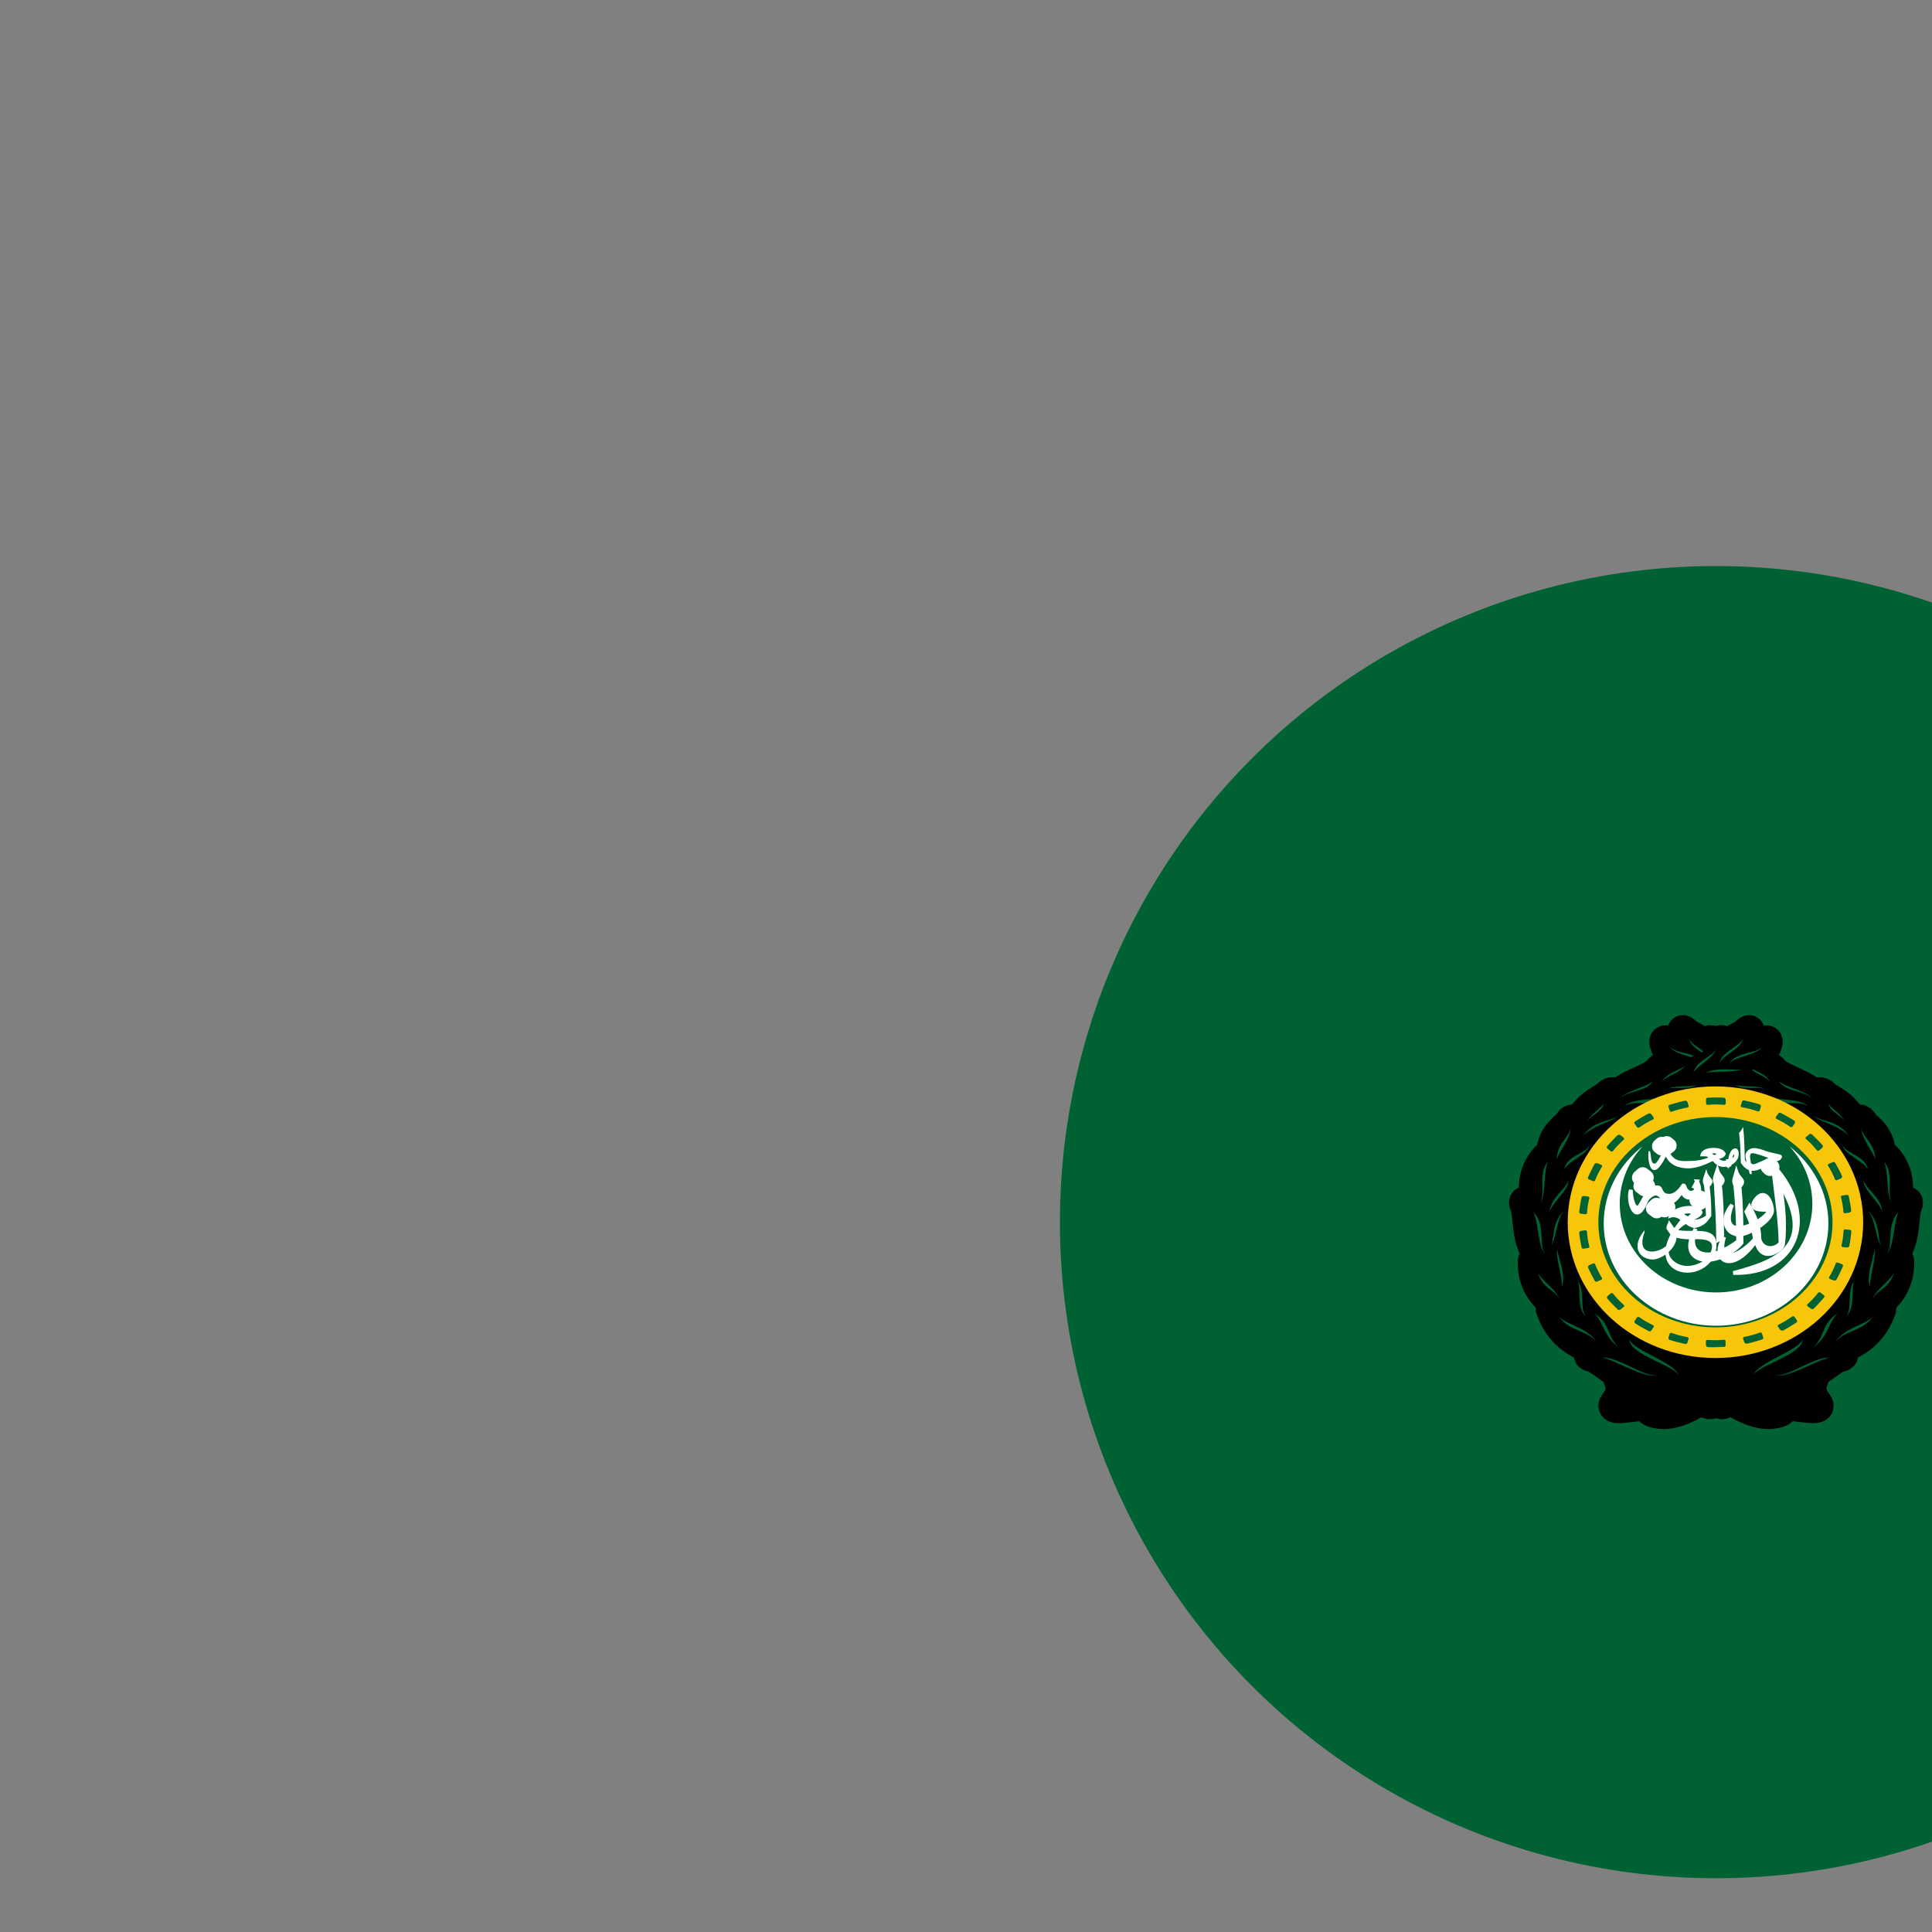 <?xml version="1.0" encoding="UTF-8"?>
<svg id="svg1707" xmlns="http://www.w3.org/2000/svg" viewBox="0 0 512 512">
    <rect x="0" y="0" width="512" height="512" fill="#808080" stroke="none"/>
    <defs>
        <style>.cls-1,.cls-2,.cls-3,.cls-4,.cls-5{fill:#fff;}.cls-2,.cls-4,.cls-5{fill-rule:evenodd;stroke:#fff;}.cls-3{stroke:#000;stroke-width:8.01px;}.cls-4{stroke-width:.4px;}.cls-6{fill:#f7c608;}.cls-5{stroke-width:4.01px;}.cls-5,.cls-7{stroke-linecap:round;stroke-linejoin:round;}.cls-7{fill:none;stroke:#f7c608;stroke-width:8.12px;}.cls-8{fill:#006233;}

        </style>
    </defs>
    <circle class="cls-8" cx="454.76" cy="323.88" r="173.87" /> 
    <g id="g13237">
        <g id="g13004">
            <g id="g9244">
                <path id="path3159" class="cls-4" d="M435.59,326.63c-3,4.09-.83,6.76,2.26,6.95,2.04,.14,6.27-2.62,6.26-5.86l-1.16-.59c.65,1.66-.02,2.19-1.4,3.33-2.72,2.24-8.27,2.4-5.96-3.82Z" />
                <path id="path3115" class="cls-2" d="M459.34,337.36c16.86,.43,22.23-14.42,11.82-27.13l-1.03,1.4c.67,5.92,1.64,11.77,1.73,17.84-2.04,2.18-5,1.37-5.59-1.05,.03-3.28-1.15-6.06-2.64-8.71l-.83,1.4c.97,2.18,2.02,4.63,2.24,7.31-4.81,5.25-10.13,6.31-8.15-.59-3.81,6.05,1.95,10.31,8.48,1,1.4,6.36,6.81,2.41,7.14,1.04,.59-4.17,.29-10.88-.9-16.19,4.7,7.4,4.86,12.73,2.36,16.3-2.78,3.97-8.81,5.82-14.63,7.38h0Z" />
                <path id="path3117" class="cls-2" d="M468.9,320.58c-3.61,.24-5.46-.43-3.5-2.86,1.93-2.38,3.74-.48,4.22,2.69,.45,2.98-6.34,6.78-8.69,6.78-3.55,0-5.19-4.16-1.92-7.89-4.21,10.9,9.09,4.58,9.89,1.28Zm-2.5-2.53c-.44-.02-.76,.68-.54,.82,.64,.4,1.64,.16,1.75-.04,.22-.44-.59-.76-1.2-.78h0Z" />
                <path id="path3140" class="cls-2" d="M449.31,325.72c-3.47,6.21-.01,8.78,4.44,8.06,2.59-.43,5.88-2.1,7.77-4.39,.03-5.03-.05-10.02-.53-14.89,1.73-1.88-.15-1.87-.81-3.89-.3,1.18-1.03,2.45-.32,3.37,.5,4.91,.77,9.89,.76,14.97-3.49,2.56-6.12,3.5-7.99,3.48-3.87-.03-4.71-3-3.32-6.7h0Z" />
                <path id="path3150" class="cls-2" d="M456.4,327.36c-.06-4.68-.14-10-.6-13.27,1.8-1.82-.09-1.86-.68-3.9-.35,1.16-1.11,2.42-.44,3.36,.3,5.01,.59,10.02,.65,15.03,.42-.24,.89-.34,1.08-1.21h0Z" />
                <path id="path3152" class="cls-4" d="M442.94,327.14c-.44-.51-.75-1.07-1.11-1.57-.06-.71,.46-1.36,.53-1.72,.59,.83,.94,1.46,1.41,1.87m.62,.33c.87,.32,1.93,.32,2.91,.34,3.79,.06,7.78-.51,7.36,4.17-.37,4.15-4.15,6.55-7.54,6.51-4.82-.04-8.94-4.88-1.5-13.8,.72-.11,1.65,.07,2.43,.14,1.33,.09,2.69-.02,4.26-1.16-.19-2.94-.19-5.71-.58-8.37-.67-.94,.09-2.19,.44-3.36,.59,2.04,2.48,2.08,.68,3.91,.43,2.95,.47,5.95,.47,7.74-.9,1.25-1.61,2.58-4.24,3.08-2.69-.36-3.91-3.79-6.72-2.65,.77-3.09,7.91-3.8,8.63-1.36-.47,2.55-7.14,1.53-8.91,9.76-.54,2.54,2.39,4.87,5.41,4.68,2.95-.18,6.1-2.04,6.41-5.18,.24-2.62-3.82-2.32-5.52-2.28-2.48,.05-4.04-.29-4.97-.79m2.53-5.67c.44-.38,1.98-.64,2.53-.03-.42,.25-.82,.53-1.16,.85-.58-.27-.96-.55-1.38-.82Z" />
                <path id="path3161" class="cls-2" d="M449.71,313.07c.42,.84,.59,1.4,.61,2.21-.25,1.09-1.28,2.12-2.35,2.15-.66,.02-1.4-.15-1.92-1.08-.06-.12-.34-.39-.6-.26-1.17,1.75-2.04,2.48-3.09,2.47-2.1-.03-1.48-1.74-3.42-2.26-.81-.02-2.14,.73-2.82,2.19-2.59,6.68-4.95-.02-3.94-3.14,.15,2.98,.94,4.75,1.75,4.69,.59-.05,1.11-1.29,1.86-2.6,.58-1,1.97-2.8,3.44-2.8,1.34,.03,.5,2.27,3.18,2.24,1.3-.02,2.49-.93,3.69-2.74,.27-.04,.34,.39,.39,.54,.19,.62,1.36,2.33,2.96,.77-.08-.34-.05-.89-.45-1.01l.72-1.37Z" />
                <path id="path3163" class="cls-4" d="M458.15,307.54c-1.42,.64-2.46,.05-3.05-.52,1.03-.19,1.83-.53,2.06-1.26-.46-.95-1.56-1.36-3.11-1.37-2.07,.05-3.13,.81-3.26,1.85,.96,.03,1.83-.21,2.2,.63-1.7,.76-3.7,1.03-5.88,1.02-3.56,.17-4.08-1.29-5.02-2.58-.07-.08-.38-.22-.54-.2-1.1,0-1.91,3.49-3.15,3.48-1.24-.15-.96-2.25-1.32-3.45-.3,1.88,.38,8.89,4.21,1.28,.12-.25,.28-.18,.38,.03,1.03,2.13,3.12,2.86,5.38,2.97,1.89,.09,4.29-.65,6.87-1.98,.68,.68,1.23,1.46,2.66,1.61,1.68,.07,3.47-1.03,3.87-2.4,.21-.71,.24-2.09-.58-2.12-1.15-.03-1.98,2.49-1.71,4.77,.02-.03,.15-.57,.15-.57m-5.07-3.03c.75-.32,1.48-.46,2.06,.23-.45,.15-.73,.24-.97,.42-.32-.23-.76-.35-1.09-.65Zm5.53,1.57c.19-.75,.29-1.35,.96-1.74,.14,.79,.16,1.23-.96,1.74Z" />
                <path id="path3169" class="cls-4" d="M463.28,308.44c-.22-.64-.44-1.2-.51-1.89-.16-1.41,1.17-2.21,2.37-2.09,1.24,.12,2.06,.54,3.24,.91,.93,.28,2.17,.51,3.37,.81,.67,.27,0,.99-.17,1.08-2.98,1.06-5.1,2.75-7,2.82-1.13,.05-2.14-.62-3.05-2-.06-2.67-.16-5.81-.45-7.78,.44-.4,.53-.69,.74-1.02,.23,2.6,.32,5.34,.38,8.09,.24,.47,.54,.87,1.09,1.07h0Zm1.91,.21c-1.6,.41-1.4-.82-1.55-1.58-.17-.88-.06-1.88,1.18-1.63,1.61,.39,3.08,.91,4.5,1.45l-4.13,1.76Z" />
                <path id="path3173" class="cls-4" d="M463.63,309.96l.22,.98h.17l-.07-.92" />
                <path id="path5196" class="cls-5" d="M438.17,320.19l.81-.76,.94,.73-.87,.71-.88-.67Z" />
                <path id="path6168" class="cls-5" d="M440.23,319.93l.82-.76,.94,.73-.87,.71-.89-.67Z" />
                <path id="path6170" class="cls-5" d="M434.5,312.08l.82-.76,.94,.73-.87,.71-.89-.67Z" />
                <path id="path6172" class="cls-5" d="M434.88,314.32l.82-.76,.93,.73-.87,.71-.88-.67Z" />
                <path id="path6174" class="cls-5" d="M449.74,318.05l.75-.56,.69,.68-.79,.51-.66-.63Z" />
                <path id="path6176" class="cls-5" d="M439.81,303.77l.53-.49,.61,.47-.57,.46-.58-.44Z" />
                <path id="path6178" class="cls-5" d="M441.17,303.61l.53-.51,.61,.48-.57,.45-.58-.43Z" />
                <path id="path6180" class="cls-5" d="M469.57,309.26l-.51,.39-.49-.45,.53-.36,.46,.42Z" />
                <path id="path9240" class="cls-4" d="M445.63,323.23l-.06,.83,1.46,.13,1.17-.8-2.57-.16h0Z" />
                <path id="path9242" class="cls-2" d="M457.95,307.7l.43-.08-.05,1.08-.27,.09-.12-1.09h0Z" />
            </g>
            <path id="path2722" class="cls-1" d="M454.76,351.33c16.42,0,29.78-12.16,29.78-27.09,0-8.22-4.03-15.55-10.37-20.51,3.81,4.07,6.12,9.44,6.12,15.28,0,12.97-11.42,23.5-25.52,23.5s-25.52-10.52-25.52-23.5c0-5.84,2.31-11.2,6.12-15.28-6.34,4.96-10.37,12.29-10.37,20.51,0,14.94,13.36,27.09,29.78,27.09h0Z" />
            <g id="g2908">
                <path id="path2910" class="cls-3" d="M450.73,366.4c-6.57,2.99-14.78,2.17-21.72-1.9-.3-.14-.45,.07-.15,.81,.75,1.97,1.34,3.53-.9,6.45-.97,1.29,.15,1.49,1.79,1.36,8.36-.75,16.57-2.44,20.52-3.87l.45-2.85Z" />
                <path id="path2912" class="cls-3" d="M450.58,369.94c-2.61,.95-7.09,2.11-12.09,2.92-2.01,.27-1.94,1.43,1.64,1.83,3.66,.34,8.36-2.04,11.19-4.14l-.75-.61Z" />
                <path id="path2914" class="cls-3" d="M454.76,363.42c.9,0,2.54-.34,4.18-.54,3.06-.48,.82,3.8-4.18,3.8v1.43c5.07,0,10.37-5.03,9.25-7.27-1.57-3.26-5.9-.48-9.25-.48s-7.69-2.78-9.25,.48c-1.12,2.24,4.18,7.27,9.25,7.27v-1.43c-5,0-7.24-4.28-4.18-3.8,1.64,.2,3.28,.54,4.18,.54Z" />
                <path id="path2916" class="cls-3" d="M458.79,366.4c6.57,2.99,14.78,2.17,21.72-1.9,.3-.14,.45,.07,.15,.81-.75,1.97-1.34,3.53,.9,6.45,.97,1.29-.15,1.49-1.79,1.36-8.36-.75-16.57-2.44-20.52-3.87l-.45-2.85Z" />
                <path id="path2918" class="cls-3" d="M458.94,369.94c2.61,.95,7.02,2.11,12.09,2.92,2.01,.27,1.94,1.43-1.64,1.83-3.66,.34-8.36-2.04-11.19-4.14l.75-.61Z" />
                <path id="path2920" class="cls-3" d="M454.98,369.26c.15,1.15,.37,3.67,2.09,2.58,2.31-1.43,2.84-2.51,2.84-4.55,0-1.29-1.72-3.19-5.15-3.19s-5.15,1.9-5.15,3.19c0,2.04,.52,3.12,2.84,4.55,1.72,1.09,1.87-1.43,2.09-2.58,.07-.41,.45-.27,.45,0Z" />
            </g>
            <g id="g2724">
                <path id="path2726" class="cls-3" d="M452.59,282.27c-.97-5.03-9.1-5.36-10.37-6.18-1.49-.88-1.27,0-.75,1.36,1.49,3.53,6.57,4.96,8.88,5.36,1.87,.27,2.46,.41,2.24-.54Z" />
                <path id="path2728" class="cls-3" d="M455.06,282.4c.82-5.16-7.24-7.61-8.21-8.76-1.12-1.22-1.27-.48-.75,.95,.97,3.06,4.48,6.65,6.57,7.61,1.72,.81,2.24,1.15,2.39,.2Z" />
                <path id="path2730" class="cls-3" d="M461.7,285.39c.75-6.18-5.82-7.13-7.54-9.1-1.12-1.22-1.19-.54-.82,.88,.75,3.12,4.03,6.79,6.04,7.94,1.57,.88,2.24,1.22,2.31,.27Z" />
                <path id="path2732" class="cls-3" d="M459.68,284.03c-6.79-4.01-11.57-1.77-13.51-1.97-1.87-.2-2.46,.88,.75,2.51,3.96,1.97,9.48,1.7,11.64,.95,2.24-.81,1.57-1.22,1.12-1.49Z" />
                <path id="path2734" class="cls-3" d="M469.91,286.75c-2.09-6.65-6.94-5.57-8.36-6.38s-1.57-.61-1.27,.88c.6,2.65,5.6,5.57,8.06,6.45,.9,.27,2.01,.68,1.57-.95Z" />
                <path id="path2736" class="cls-3" d="M468.94,287.91c-5.82-4.28-10.37-1.09-12.16-1.56-1.34-.34-.75,.48-.22,.81,3.73,2.38,8.36,3.67,11.94,2.17,1.42-.54,1.49-.68,.45-1.43Z" />
                <path id="path2738" class="cls-3" d="M481.55,292.25c.07-4.21-9.48-5.98-11.49-8.56-1.19-1.56-2.24-.75-1.64,1.77,.9,3.26,7.46,6.86,11.05,7.54,2.16,.41,2.09-.27,2.09-.75Z" />
                <path id="path2740" class="cls-3" d="M481.25,293c-6.04-4.96-11.12-3.33-12.99-3.8-1.87-.41-2.61,.61,.3,2.65,3.58,2.44,9.1,2.92,11.42,2.44s1.72-.95,1.27-1.29Z" />
                <path id="path2742" class="cls-3" d="M492.07,300.26c-1.72-7.2-7.16-8.69-8.51-10.05-1.27-1.36-2.61-.95-1.49,2.31,1.34,3.87,5.75,7.27,8.06,8.08,2.24,.88,2.09,.2,1.94-.34Z" />
                <path id="path2744" class="cls-3" d="M492,301.21c-4.4-6.45-10.15-6.25-11.94-7.13-1.72-.95-2.91-.14-.6,2.65,2.69,3.4,8.21,5.3,10.75,5.43s2.09-.48,1.79-.95Z" />
                <path id="path2746" class="cls-3" d="M497.67,308.89c2.54-7.33-3.28-10.05-3.88-11.27-.67-1.22-1.34-1.22-1.72,.07-1.64,5.23,3.66,10.32,4.48,11.34,.82,.95,.97,.48,1.12-.14Z" />
                <path id="path2748" class="cls-3" d="M496.47,310.93c-2.01-8.22-7.31-7.74-8.51-8.9-1.27-1.15-1.42-.34-1.19,1.15,.6,4.01,5.9,6.72,8.28,8.08,.75,.41,1.64,.88,1.42-.34Z" />
                <path id="path2750" class="cls-3" d="M501.55,320.57c3.66-7.74-.67-12.97-2.01-14.12-1.34-1.09-2.16-1.56-1.72,0,.6,2.38-1.49,8.49,1.72,12.97,1.04,1.49,1.19,2.92,2.01,1.15Z" />
                <path id="path2752" class="cls-3" d="M499.61,322.13c.82-4.75-2.16-9.1-5.37-10.8-1.87-1.02-1.94-.75-1.94,.68,.15,4.41,4.7,8.08,6.04,10.12,1.27,1.9,1.19,.48,1.27,0Z" />
                <path id="path2754" class="cls-3" d="M498.79,334.49c-2.69-8.96,2.91-14.12,4.63-15.14,1.64-1.09,2.69-1.49,1.94,.2-1.12,2.51,.07,9.51-4.18,13.92-1.34,1.49-1.87,3.06-2.39,1.02Z" />
                <path id="path2756" class="cls-3" d="M499.38,332.52c2.24-7.81-2.61-12.22-4.1-13.11-1.42-.88-2.31-1.22-1.64,.2,.9,2.17-.07,8.28,3.66,12.09,1.19,1.29,1.64,2.58,2.09,.81Z" />
                <path id="path2758" class="cls-3" d="M496.62,328.85c-4.03,3.94-4.1,9.71-2.31,13.11,1.12,1.97,1.27,1.83,2.31,.41,2.84-4.14,1.12-10.12,1.27-12.77,.07-2.51-.82-1.15-1.27-.75Z" />
                <path id="path2760" class="cls-3" d="M503.27,335.1c0,5.43-3.66,9.85-7.54,11.2-2.24,.75-2.24,.54-1.94-1.09,1.04-6.11,6.19-8.35,8.06-10.32,1.79-1.9,1.42-.34,1.42,.2Z" />
                <path id="path2762" class="cls-3" d="M489.38,351.26c6.57-5.43,3.06-9.24,3.36-12.77,.15-1.9-.67-1.43-1.42-.75-4.18,3.73-4.4,10.39-3.51,12.97,.37,1.15,.97,1.02,1.57,.54Z" />
                <path id="path2764" class="cls-3" d="M498.19,347.73c-2.16,5.98-7.91,9.64-12.76,9.85-2.84,.14-2.76-.07-1.79-1.83,3.66-6.38,10.15-7.13,13.06-8.76,2.69-1.49,1.72,.14,1.49,.75Z" />
                <path id="path2766" class="cls-3" d="M480.35,358.93c8.51-3.87,6.79-10.32,8.36-11.95,1.12-1.15-.22-1.02-.9-.61-5,2.65-9.03,6.86-9.1,11.34,0,1.7,.15,1.9,1.64,1.22Z" />
                <path id="path2768" class="cls-3" d="M468.71,366.13c10.75,1.56,15.75-5.84,18.88-6.52,1.64-.34,.45-.95-.37-1.02-7.16-.75-16.27,2.31-19.03,5.7-1.12,1.36-1.12,1.63,.52,1.83Z" />
                <path id="path2770" class="cls-3" d="M479.61,354.52c-2.16,6.45-10.22,11.75-16.27,12.16-2.84,.2-2.84-.07-1.79-1.77,4.85-8.01,13.28-9.37,16.27-11.41,2.54-1.77,2.01,.41,1.79,1.02Z" />
                <path id="path2772" class="cls-3" d="M456.92,282.27c.97-5.03,9.1-5.36,10.37-6.18,1.49-.88,1.27,0,.75,1.36-1.49,3.53-6.57,4.96-8.88,5.36-1.87,.27-2.46,.41-2.24-.54Z" />
                <path id="path2774" class="cls-3" d="M454.46,282.4c-.82-5.16,7.24-7.61,8.21-8.76,1.12-1.22,1.27-.48,.75,.95-.97,3.06-4.48,6.65-6.57,7.61-1.72,.81-2.24,1.15-2.39,.2Z" />
                <path id="path2776" class="cls-3" d="M447.82,285.39c-.75-6.18,5.82-7.13,7.54-9.1,1.12-1.22,1.19-.54,.82,.88-.75,3.12-4.03,6.79-6.04,7.94-1.57,.88-2.24,1.22-2.31,.27Z" />
                <path id="path2778" class="cls-3" d="M449.83,284.03c6.79-4.01,11.57-1.77,13.51-1.97,1.87-.2,2.46,.88-.75,2.51-3.96,1.97-9.48,1.7-11.64,.95-2.24-.81-1.57-1.22-1.12-1.49Z" />
                <path id="path2780" class="cls-3" d="M439.61,286.75c2.09-6.65,6.94-5.57,8.36-6.38s1.57-.61,1.27,.88c-.6,2.65-5.6,5.57-8.06,6.45-.9,.27-2.01,.68-1.57-.95Z" />
                <path id="path2782" class="cls-3" d="M440.58,287.91c5.82-4.28,10.37-1.09,12.16-1.56,1.34-.34,.75,.48,.22,.81-3.73,2.38-8.36,3.67-11.94,2.17-1.42-.54-1.49-.68-.45-1.43Z" />
                <path id="path2784" class="cls-3" d="M427.97,292.25c-.07-4.21,9.48-5.98,11.49-8.56,1.19-1.56,2.24-.75,1.64,1.77-.9,3.26-7.46,6.86-11.05,7.54-2.16,.41-2.09-.27-2.09-.75Z" />
                <path id="path2786" class="cls-3" d="M428.26,293c6.04-4.96,11.12-3.33,12.99-3.8,1.87-.41,2.61,.61-.3,2.65-3.58,2.44-9.1,2.92-11.42,2.44s-1.72-.95-1.27-1.29Z" />
                <path id="path2788" class="cls-3" d="M417.44,300.26c1.72-7.2,7.16-8.69,8.51-10.05,1.27-1.36,2.61-.95,1.49,2.31-1.34,3.87-5.75,7.27-8.06,8.08-2.24,.88-2.09,.2-1.94-.34Z" />
                <path id="path2790" class="cls-3" d="M417.52,301.21c4.4-6.45,10.15-6.25,11.94-7.13,1.72-.95,2.91-.14,.6,2.65-2.69,3.4-8.21,5.3-10.75,5.43s-2.09-.48-1.79-.95Z" />
                <path id="path2792" class="cls-3" d="M411.85,308.89c-2.54-7.33,3.28-10.05,3.88-11.27,.67-1.22,1.34-1.22,1.72,.07,1.64,5.23-3.66,10.32-4.48,11.34-.82,.95-.97,.48-1.12-.14Z" />
                <path id="path2794" class="cls-3" d="M413.04,310.93c2.01-8.22,7.31-7.74,8.51-8.9,1.27-1.15,1.42-.34,1.19,1.15-.6,4.01-5.9,6.72-8.28,8.08-.75,.41-1.64,.88-1.42-.34Z" />
                <path id="path2796" class="cls-3" d="M407.96,320.57c-3.66-7.74,.67-12.97,2.01-14.12,1.34-1.09,2.16-1.56,1.72,0-.6,2.38,1.49,8.49-1.72,12.97-1.04,1.49-1.19,2.92-2.01,1.15Z" />
                <path id="path2798" class="cls-3" d="M409.91,322.13c-.82-4.75,2.16-9.1,5.37-10.8,1.87-1.02,1.94-.75,1.94,.68-.15,4.41-4.7,8.08-6.04,10.12-1.27,1.9-1.19,.48-1.27,0Z" />
                <path id="path2800" class="cls-3" d="M410.73,334.49c2.69-8.96-2.91-14.12-4.63-15.14-1.64-1.09-2.69-1.49-1.94,.2,1.12,2.51-.07,9.51,4.18,13.92,1.34,1.49,1.79,3.06,2.39,1.02Z" />
                <path id="path2802" class="cls-3" d="M410.13,332.52c-2.24-7.81,2.61-12.22,4.1-13.11,1.42-.88,2.31-1.22,1.64,.2-.9,2.17,.07,8.28-3.66,12.09-1.19,1.29-1.64,2.58-2.09,.81Z" />
                <path id="path2804" class="cls-3" d="M412.89,328.85c4.03,3.94,4.1,9.71,2.31,13.11-1.12,1.97-1.27,1.83-2.31,.41-2.84-4.14-1.12-10.12-1.27-12.77-.07-2.51,.82-1.15,1.27-.75Z" />
                <path id="path2806" class="cls-3" d="M406.25,335.1c0,5.43,3.66,9.85,7.54,11.2,2.24,.75,2.24,.54,1.94-1.09-1.04-6.11-6.19-8.35-8.06-10.32-1.79-1.9-1.42-.34-1.42,.2Z" />
                <path id="path2808" class="cls-3" d="M420.13,351.26c-6.57-5.43-3.06-9.24-3.36-12.77-.15-1.9,.67-1.43,1.42-.75,4.18,3.73,4.4,10.39,3.51,12.97-.37,1.15-.97,1.02-1.57,.54Z" />
                <path id="path2810" class="cls-3" d="M411.32,347.73c2.16,5.98,7.91,9.64,12.76,9.85,2.84,.14,2.76-.07,1.79-1.83-3.66-6.38-10.15-7.13-13.06-8.76-2.69-1.49-1.72,.14-1.49,.75Z" />
                <path id="path2812" class="cls-3" d="M429.16,358.93c-8.51-3.87-6.79-10.32-8.36-11.95-1.12-1.15,.22-1.02,.9-.61,5,2.65,9.03,6.86,9.1,11.34,0,1.7-.15,1.9-1.64,1.22Z" />
                <path id="path2814" class="cls-3" d="M440.8,366.13c-10.75,1.56-15.75-5.84-18.88-6.52-1.64-.34-.45-.95,.37-1.02,7.16-.75,16.27,2.31,19.03,5.7,1.12,1.36,1.12,1.63-.52,1.83Z" />
                <path id="path2816" class="cls-3" d="M429.91,354.52c2.16,6.45,10.22,11.75,16.27,12.16,2.84,.2,2.84-.07,1.79-1.77-4.85-8.01-13.28-9.37-16.27-11.41-2.54-1.77-2.01,.41-1.79,1.02Z" />
            </g>
            <g id="g2818">
                <path id="path2820" class="cls-8" d="M467.37,288.52c-1.42-.95-6.64-.41-7.61-1.02,1.87,1.43,6.04,.41,7.61,1.02Z" />
                <path id="path2822" class="cls-8" d="M479.98,290.96c-1.12-1.83-7.76-3.06-8.73-4.69,1.72,3.12,6.87,2.72,8.73,4.69Z" />
                <path id="path2824" class="cls-8" d="M479.01,293.07c-2.46-2.17-8.21-1.29-9.93-2.58,4.03,3.33,6.27,.75,9.93,2.58Z" />
                <path id="path2826" class="cls-8" d="M464.61,283.42c1.57,.75,3.51,1.49,4.48,3.26-1.12-1.36-3.13-1.9-4.78-3.06,.07,0,.22-.14,.3-.2Z" />
                <path id="path2828" class="cls-8" d="M489.09,297.41c-.97-2.04-4.4-4.28-4.7-5.03,.97,2.65,3.81,3.26,4.7,5.03Z" />
                <path id="path2830" class="cls-8" d="M489.98,301.01c-2.99-4.28-7.69-3.8-9.55-5.43,1.42,1.56,6.79,2.58,9.55,5.43Z" />
                <path id="path2832" class="cls-8" d="M496.92,307.6c.22-4.55-3.51-6.25-3.66-8.83-.07,3.06,3.81,7.2,3.66,8.83Z" />
                <path id="path2834" class="cls-8" d="M495.06,310.04c-.75-3.94-5.82-4.21-6.72-6.52,0,2.17,5.97,4.41,6.72,6.52Z" />
                <path id="path2836" class="cls-8" d="M499.24,307.8c2.69,2.99,.82,7.54,1.94,10.86-1.34-2.44-.67-8.56-1.94-10.86Z" />
                <path id="path2838" class="cls-8" d="M494.83,320.57c4.03,3.94,2.39,8.35,4.03,10.25-2.01-2.65-1.72-7.81-4.03-10.25Z" />
                <path id="path2840" class="cls-8" d="M503.19,321.11c-3.43,3.46-1.34,8.69-3.13,11.14,2.01-2.11,1.72-8.56,3.13-11.14Z" />
                <path id="path2842" class="cls-8" d="M498.86,321.11c-.45-4.01-4.55-6.11-4.93-8.28-.45,2.17,3.96,5.57,4.93,8.28Z" />
                <path id="path2844" class="cls-8" d="M496.77,330.69c.67,2.78-1.79,8.76-1.04,10.59-1.64-3.19,1.42-9.24,1.04-10.59Z" />
                <path id="path2846" class="cls-8" d="M502.07,337.07c-1.64,4.96-4.93,4.62-5.97,7.61,.75-2.85,5.07-5.43,5.97-7.61Z" />
                <path id="path2848" class="cls-8" d="M491.4,339.38c-2.16,3.33-.37,7.13-2.16,9.51,2.54-2.38,1.19-6.79,2.16-9.51Z" />
                <path id="path2850" class="cls-8" d="M496.62,348.48c-2.61,4.41-7.99,4.01-10.15,7.2,2.16-4.01,8.81-4.69,10.15-7.2Z" />
                <path id="path2852" class="cls-8" d="M487.15,347.93c-4.63,2.92-3.21,5.98-6.72,9.24,4.4-3.26,4.03-6.86,6.72-9.24Z" />
                <path id="path2854" class="cls-8" d="M484.98,359.75c-4.48-.14-10.9,5.16-14.78,4.75,3.88,.75,11.05-4.01,14.78-4.75Z" />
                <path id="path2856" class="cls-8" d="M477.74,355c-.3,4.14-11.94,6.79-13.21,9.57,1.42-3.67,11.64-6.38,13.21-9.57Z" />
                <path id="path2858" class="cls-8" d="M451.4,278.6c-1.49-1.15-3.28-2.11-3.81-3.26,.37,1.49,1.87,2.58,3.36,3.6,.15-.07,.3-.27,.45-.34Z" />
                <path id="path2860" class="cls-8" d="M448.86,279.82c-2.31-1.02-5-.95-6.19-2.38,.75,1.43,3.28,1.97,5.45,2.72,.22-.14,.52-.27,.75-.34Z" />
                <path id="path2862" class="cls-8" d="M442.14,288.52c1.42-.95,6.64-.41,7.61-1.02-1.87,1.43-6.04,.41-7.61,1.02Z" />
                <path id="path2864" class="cls-8" d="M429.53,290.96c1.12-1.83,7.76-3.06,8.73-4.69-1.72,3.12-6.87,2.72-8.73,4.69Z" />
                <path id="path2866" class="cls-8" d="M430.5,293.07c2.46-2.17,8.21-1.29,9.93-2.58-4.03,3.33-6.27,.75-9.93,2.58Z" />
                <path id="path2868" class="cls-8" d="M440.43,286.68c1.42-2.72,5.45-3.06,6.49-4.69-1.57,2.44-5,2.85-6.49,4.69Z" />
                <path id="path2870" class="cls-8" d="M451.92,284.31c4.1-1.77,8.13-.27,10.07-1.09-2.39,1.15-8.06,.61-10.07,1.09Z" />
                <path id="path2872" class="cls-8" d="M420.43,297.41c.97-2.04,4.4-4.28,4.7-5.03-.97,2.65-3.81,3.26-4.7,5.03Z" />
                <path id="path2874" class="cls-8" d="M419.53,301.01c2.99-4.28,7.69-3.8,9.55-5.43-1.42,1.56-6.79,2.58-9.55,5.43Z" />
                <path id="path2876" class="cls-8" d="M412.59,307.6c-.22-4.55,3.51-6.25,3.66-8.83,.07,3.06-3.81,7.2-3.66,8.83Z" />
                <path id="path2878" class="cls-8" d="M414.46,310.04c.75-3.94,5.82-4.21,6.72-6.52,0,2.17-5.97,4.41-6.72,6.52Z" />
                <path id="path2880" class="cls-8" d="M410.28,307.8c-2.69,2.99-.82,7.54-1.94,10.86,1.34-2.44,.67-8.56,1.94-10.86Z" />
                <path id="path2882" class="cls-8" d="M414.68,320.57c-4.03,3.94-2.39,8.35-4.03,10.25,2.01-2.65,1.72-7.81,4.03-10.25Z" />
                <path id="path2884" class="cls-8" d="M406.32,321.11c3.43,3.46,1.34,8.69,3.13,11.14-2.01-2.11-1.72-8.56-3.13-11.14Z" />
                <path id="path2886" class="cls-8" d="M410.65,321.11c.45-4.01,4.55-6.11,4.93-8.28,.45,2.17-3.96,5.57-4.93,8.28Z" />
                <path id="path2888" class="cls-8" d="M412.74,330.69c-.67,2.78,1.79,8.76,1.04,10.59,1.64-3.19-1.42-9.24-1.04-10.59Z" />
                <path id="path2890" class="cls-8" d="M407.44,337.07c1.64,4.96,4.93,4.62,5.97,7.61-.75-2.85-5.07-5.43-5.97-7.61Z" />
                <path id="path2892" class="cls-8" d="M418.11,339.38c2.16,3.33,.37,7.13,2.16,9.51-2.54-2.38-1.19-6.79-2.16-9.51Z" />
                <path id="path2894" class="cls-8" d="M412.89,348.48c2.61,4.41,7.99,4.01,10.15,7.2-2.16-4.01-8.81-4.69-10.15-7.2Z" />
                <path id="path2896" class="cls-8" d="M422.37,347.93c4.63,2.92,3.21,5.98,6.72,9.24-4.4-3.26-4.03-6.86-6.72-9.24Z" />
                <path id="path2898" class="cls-8" d="M424.53,359.75c4.48-.14,10.9,5.16,14.78,4.75-3.88,.75-11.05-4.01-14.78-4.75Z" />
                <path id="path2900" class="cls-8" d="M431.77,355c.3,4.14,11.94,6.79,13.21,9.57-1.42-3.67-11.64-6.38-13.21-9.57Z" />
                <path id="path2902" class="cls-8" d="M448.71,284.44c.9-3.67,5.37-4.35,5.97-6.52-.22,2.31-5.52,4.89-5.97,6.52Z" />
                <path id="path2904" class="cls-8" d="M461.92,275.34c-.67,2.78-5.52,4.35-6.19,6.45,.22-2.85,5.22-4.48,6.19-6.45Z" />
                <path id="path2906" class="cls-8" d="M458.12,281.93c2.31-3.4,7.09-2.51,8.73-4.48-1.19,2.31-7.09,2.38-8.73,4.48Z" />
            </g>
            <path id="path12826" class="cls-7" d="M489.7,323.9c0,17.64-15.71,31.93-35.09,31.93s-35.09-14.3-35.09-31.93,15.71-31.93,35.09-31.93,35.09,14.3,35.09,31.93Z" />
            <g id="g12874">
                <path id="path12861" class="cls-6" d="M447.72,355.85l-.13,.39c-.08,.26-.36,.4-.67,.39-.72-.19-1.67-.37-2.53-.6l.8-2.47c.93,.25,1.88,.43,2.55,.54,.29,.08,.44,.33,.35,.59l-.11,.33m-6.04-1.54l.13-.39c.08-.26,.36-.4,.65-.32,.7,.26,1.53,.55,2.46,.8l-.8,2.47c-.86-.23-1.72-.46-2.49-.73-.27-.14-.33-.65-.25-.92" />
                <path id="path12865" class="cls-8" d="M447.23,355.63l-.09,.28c-.06,.19-.28,.28-.54,.26-.6-.16-1.38-.32-2.1-.51l.57-1.77c.77,.21,1.56,.37,2.11,.47,.24,.06,.37,.25,.31,.44l-.08,.23m-5.02-1.29l.09-.28c.06-.19,.28-.28,.52-.21,.58,.2,1.28,.44,2.06,.65l-.57,1.77c-.71-.19-1.43-.38-2.07-.6-.22-.11-.3-.48-.24-.67" />
            </g>
            <g id="g12878">
                <path id="path12880" class="cls-6" d="M438.12,352.75l-.24,.34c-.16,.23-.47,.29-.76,.2-.63-.37-1.48-.79-2.24-1.23l1.53-2.17c.82,.48,1.67,.9,2.28,1.17,.25,.15,.32,.43,.16,.66l-.2,.29m-5.31-3.03l.24-.34c.16-.23,.47-.29,.72-.14,.59,.42,1.3,.92,2.12,1.4l-1.53,2.17c-.75-.44-1.51-.88-2.16-1.34-.21-.2-.12-.71,.04-.94" />
                <path id="path12882" class="cls-8" d="M437.72,352.42l-.17,.25c-.12,.17-.36,.19-.6,.11-.52-.31-1.23-.66-1.86-1.03l1.1-1.55c.68,.4,1.39,.75,1.88,.99,.21,.12,.28,.33,.16,.5l-.15,.21m-4.41-2.52l.17-.25c.12-.17,.36-.19,.57-.07,.49,.35,1.09,.75,1.77,1.15l-1.1,1.55c-.63-.37-1.25-.73-1.8-1.11-.18-.16-.14-.54-.02-.7" />
            </g>
            <g id="g12884">
                <path id="path12886" class="cls-6" d="M429.87,347.32l-.34,.27c-.23,.18-.54,.16-.79,0-.49-.51-1.18-1.14-1.77-1.75l2.14-1.69c.64,.67,1.33,1.29,1.82,1.71,.2,.21,.17,.49-.05,.67l-.28,.22m-4.16-4.27l.34-.27c.23-.18,.54-.16,.74,.05,.43,.56,.96,1.22,1.6,1.88l-2.14,1.69c-.59-.62-1.17-1.23-1.65-1.84-.14-.25,.11-.71,.33-.89" />
                <path id="path12888" class="cls-8" d="M429.59,346.9l-.24,.19c-.16,.13-.4,.09-.61-.05-.41-.43-.97-.95-1.46-1.46l1.53-1.21c.53,.55,1.1,1.08,1.5,1.43,.16,.17,.17,.39,0,.52l-.2,.16m-3.45-3.55l.24-.19c.16-.13,.4-.09,.57,.08,.37,.46,.82,1,1.34,1.56l-1.53,1.21c-.49-.51-.98-1.02-1.38-1.52-.12-.2,.04-.55,.2-.68" />
            </g>
            <g id="g12890">
                <path id="path12892" class="cls-6" d="M423.64,340l-.41,.17c-.27,.11-.57,.01-.76-.21-.31-.62-.78-1.39-1.15-2.13l2.58-1.07c.4,.8,.87,1.58,1.22,2.11,.12,.25,.01,.52-.26,.63l-.34,.14m-2.67-5.16l.41-.17c.27-.11,.57-.01,.69,.23,.24,.65,.55,1.42,.95,2.22l-2.58,1.07c-.37-.74-.74-1.48-1.02-2.19-.06-.28,.33-.66,.6-.77" />
                <path id="path12894" class="cls-8" d="M423.49,339.52l-.29,.12c-.2,.08-.42-.01-.57-.2-.26-.51-.64-1.16-.95-1.78l1.85-.77c.34,.67,.72,1.32,1,1.76,.1,.21,.04,.42-.16,.5l-.24,.1m-2.21-4.3l.29-.12c.2-.08,.42,.01,.52,.22,.21,.53,.47,1.17,.81,1.84l-1.85,.77c-.31-.62-.62-1.23-.86-1.82-.06-.23,.21-.52,.4-.6" />
            </g>
            <g id="g12896">
                <path id="path12898" class="cls-6" d="M419.92,331.37l-.44,.06c-.3,.04-.55-.13-.67-.39-.11-.67-.32-1.54-.45-2.34l2.81-.37c.14,.87,.35,1.74,.52,2.33,.04,.27-.15,.5-.44,.54l-.37,.05m-.97-5.64l.44-.06c.3-.04,.55,.13,.59,.4,.03,.68,.09,1.5,.22,2.37l-2.81,.37c-.13-.81-.26-1.61-.3-2.36,.03-.28,.52-.55,.81-.59" />
                <path id="path12900" class="cls-8" d="M419.93,330.87l-.32,.04c-.21,.03-.4-.12-.48-.34-.09-.56-.26-1.28-.36-1.95l2.01-.26c.12,.73,.28,1.45,.41,1.94,.04,.22-.09,.41-.31,.44l-.27,.03m-.8-4.69l.32-.04c.21-.03,.4,.12,.43,.34,.04,.57,.09,1.24,.21,1.97l-2.01,.26c-.11-.67-.21-1.34-.26-1.96,.02-.23,.36-.45,.57-.47" />
            </g>
            <g id="g12902">
                <path id="path12904" class="cls-6" d="M419.03,322.14l-.44-.06c-.3-.04-.49-.27-.52-.55,.11-.67,.17-1.56,.3-2.36l2.81,.37c-.14,.87-.2,1.76-.22,2.37-.04,.27-.3,.44-.59,.4l-.37-.05m.82-5.66l.44,.06c.3,.04,.49,.27,.44,.54-.18,.66-.38,1.46-.52,2.33l-2.81-.37c.13-.81,.25-1.61,.44-2.34,.12-.26,.66-.39,.96-.35" />
                <path id="path12906" class="cls-8" d="M419.19,321.67l-.32-.04c-.21-.03-.34-.22-.36-.45,.09-.56,.15-1.29,.26-1.96l2.01,.26c-.11,.73-.18,1.46-.2,1.97-.04,.22-.22,.37-.43,.34l-.27-.03m.69-4.7l.32,.04c.21,.03,.34,.22,.31,.44-.14,.55-.3,1.22-.41,1.94l-2.01-.26c.11-.67,.21-1.34,.36-1.95,.09-.22,.48-.34,.7-.31" />
            </g>
            <g id="g12908">
                <path id="path12910" class="cls-6" d="M421.02,313.06l-.41-.17c-.27-.11-.38-.38-.33-.66,.31-.62,.64-1.45,1.02-2.19l2.58,1.07c-.4,.8-.74,1.63-.95,2.22-.12,.25-.42,.35-.69,.24l-.34-.14m2.53-5.22l.41,.17c.27,.11,.38,.38,.26,.63-.38,.59-.82,1.3-1.22,2.11l-2.58-1.07c.37-.74,.74-1.48,1.15-2.13,.19-.22,.76-.21,1.03-.09" />
                <path id="path12912" class="cls-8" d="M421.33,312.65l-.29-.12c-.2-.08-.26-.3-.21-.52,.26-.51,.54-1.2,.85-1.82l1.85,.77c-.33,.67-.62,1.36-.81,1.84-.1,.21-.32,.3-.52,.22l-.24-.1m2.12-4.34l.29,.12c.2,.08,.26,.29,.16,.5-.31,.49-.66,1.09-1,1.76l-1.85-.77c.31-.62,.62-1.23,.95-1.78,.15-.19,.57-.2,.76-.12" />
            </g>
            <g id="g12914">
                <path id="path12916" class="cls-6" d="M425.75,304.85l-.34-.27c-.23-.18-.25-.47-.11-.71,.49-.51,1.07-1.23,1.65-1.84l2.14,1.69c-.63,.67-1.21,1.38-1.6,1.89-.2,.21-.51,.23-.74,.05l-.28-.22m4.05-4.36l.34,.27c.23,.18,.25,.46,.05,.67-.54,.47-1.19,1.04-1.82,1.71l-2.14-1.69c.59-.62,1.17-1.23,1.77-1.75,.25-.16,.79,0,1.02,.17" />
                <path id="path12918" class="cls-8" d="M426.17,304.53l-.24-.19c-.16-.13-.16-.35-.04-.55,.41-.43,.89-1.01,1.38-1.53l1.53,1.21c-.53,.56-1.02,1.14-1.34,1.56-.16,.17-.4,.21-.57,.08l-.2-.16m3.37-3.62l.24,.19c.16,.13,.16,.35,0,.52-.45,.4-.97,.88-1.5,1.43l-1.53-1.21c.49-.51,.97-1.02,1.46-1.46,.2-.14,.61-.05,.77,.08" />
            </g>
            <g id="g12920">
                <path id="path12922" class="cls-6" d="M432.83,298.18l-.24-.34c-.16-.23-.09-.51,.12-.71,.63-.37,1.4-.9,2.16-1.34l1.53,2.17c-.82,.48-1.59,1.01-2.12,1.4-.25,.15-.56,.09-.72-.14l-.2-.29m5.23-3.14l.24,.34c.16,.23,.09,.51-.16,.66-.67,.31-1.46,.69-2.28,1.17l-1.53-2.17c.75-.44,1.51-.88,2.24-1.23,.29-.09,.76,.2,.92,.43" />
                <path id="path12924" class="cls-8" d="M433.33,297.99l-.17-.25c-.12-.17-.05-.38,.14-.54,.52-.31,1.17-.74,1.8-1.11l1.1,1.55c-.68,.4-1.33,.83-1.77,1.15-.21,.12-.45,.09-.57-.07l-.15-.21m4.36-2.61l.17,.25c.12,.17,.05,.38-.16,.5-.55,.27-1.2,.59-1.88,.99l-1.1-1.55c.63-.37,1.25-.73,1.86-1.03,.24-.08,.6,.11,.71,.28" />
            </g>
            <g id="g12926">
                <path id="path12928" class="cls-6" d="M441.69,293.61l-.13-.39c-.08-.26,.07-.51,.33-.66,.72-.19,1.63-.51,2.48-.74l.8,2.47c-.93,.25-1.84,.56-2.46,.8-.29,.08-.56-.06-.65-.32l-.11-.33m5.99-1.68l.13,.39c.08,.26-.07,.51-.35,.59-.74,.13-1.62,.29-2.55,.54l-.8-2.47c.86-.23,1.72-.46,2.53-.61,.31-.01,.67,.39,.75,.65" />
                <path id="path12930" class="cls-8" d="M442.23,293.55l-.09-.28c-.06-.19,.07-.37,.3-.48,.6-.16,1.35-.41,2.07-.6l.57,1.77c-.77,.21-1.53,.46-2.05,.65-.24,.06-.46-.03-.52-.21l-.08-.23m4.99-1.39l.09,.28c.06,.19-.07,.37-.31,.44-.61,.11-1.34,.26-2.11,.47l-.57-1.77c.71-.19,1.43-.38,2.1-.51,.25-.02,.54,.26,.6,.45" />
            </g>
            <g id="g12932">
                <path id="path12934" class="cls-6" d="M451.6,291.49v-.41c0-.27,.22-.48,.52-.54,.75,0,1.72-.07,2.61-.07v2.58c-.97,0-1.94,.07-2.61,.14-.3,0-.52-.2-.52-.47v-.34m6.27-.07v.41c0,.27-.22,.48-.52,.48-.75-.07-1.64-.13-2.61-.13v-2.58c.89,0,1.79,0,2.61,.07,.3,.07,.52,.54,.52,.81" />
                <path id="path12936" class="cls-8" d="M452.13,291.57v-.29c0-.2,.19-.34,.43-.39,.62,0,1.43-.05,2.17-.05v1.85c-.81,0-1.61,.05-2.17,.1-.25,0-.43-.14-.43-.34v-.24m5.21-.05v.29c0,.2-.19,.34-.43,.34-.62-.05-1.37-.09-2.17-.09v-1.85c.74,0,1.49,0,2.17,.05,.25,.05,.43,.39,.43,.58" />
            </g>
            <g id="g12938">
                <path id="path12940" class="cls-6" d="M461.09,291.95l.12-.39c.08-.26,.36-.4,.67-.39,.72,.19,1.67,.36,2.53,.58l-.77,2.48c-.93-.24-1.89-.42-2.55-.52-.29-.07-.44-.33-.36-.59l.1-.33m6.05,1.49l-.12,.39c-.08,.26-.36,.4-.65,.33-.7-.25-1.54-.54-2.47-.78l.77-2.48c.86,.22,1.72,.45,2.49,.72,.27,.14,.34,.65,.26,.91" />
                <path id="path12942" class="cls-8" d="M461.59,292.16l.09-.28c.06-.19,.28-.28,.53-.26,.6,.15,1.39,.31,2.1,.49l-.55,1.78c-.78-.2-1.57-.36-2.12-.45-.24-.06-.38-.25-.32-.43l.07-.24m5.03,1.25l-.09,.28c-.06,.19-.28,.28-.52,.22-.58-.2-1.29-.43-2.06-.63l.55-1.78c.72,.19,1.43,.37,2.08,.59,.22,.11,.3,.48,.24,.67" />
            </g>
            <g id="g12944">
                <path id="path12946" class="cls-6" d="M470.72,294.97l.24-.34c.16-.23,.47-.29,.76-.21,.63,.36,1.49,.78,2.25,1.21l-1.51,2.18c-.82-.47-1.68-.88-2.29-1.15-.25-.14-.32-.43-.16-.66l.2-.29m5.34,2.98l-.24,.34c-.16,.23-.47,.29-.72,.15-.59-.42-1.31-.91-2.13-1.38l1.51-2.18c.76,.43,1.52,.87,2.17,1.32,.21,.2,.12,.71-.04,.94" />
                <path id="path12948" class="cls-8" d="M471.13,295.3l.17-.25c.12-.17,.36-.2,.59-.12,.53,.3,1.24,.65,1.87,1.01l-1.08,1.56c-.68-.39-1.39-.74-1.89-.97-.21-.12-.28-.33-.17-.5l.14-.21m4.44,2.49l-.17,.25c-.12,.17-.36,.2-.57,.08-.5-.34-1.1-.74-1.78-1.13l1.08-1.56c.63,.36,1.26,.72,1.81,1.09,.18,.16,.14,.54,.03,.7" />
            </g>
            <g id="g12950">
                <path id="path12952" class="cls-6" d="M479.02,300.33l.34-.27c.22-.18,.54-.16,.79,0,.49,.51,1.19,1.13,1.78,1.74l-2.13,1.71c-.64-.66-1.34-1.28-1.84-1.69-.2-.2-.18-.49,.05-.67l.28-.22m4.2,4.23l-.34,.27c-.22,.18-.54,.16-.74-.04-.44-.55-.97-1.21-1.62-1.87l2.13-1.71c.59,.61,1.18,1.22,1.67,1.83,.14,.25-.1,.72-.33,.9" />
                <path id="path12954" class="cls-8" d="M479.31,300.75l.24-.19c.16-.13,.4-.1,.61,.04,.41,.42,.98,.94,1.48,1.45l-1.52,1.22c-.53-.55-1.11-1.07-1.52-1.42-.16-.17-.17-.39,0-.52l.2-.16m3.49,3.53l-.24,.19c-.16,.13-.4,.1-.57-.07-.37-.45-.83-.99-1.36-1.55l1.52-1.22c.49,.51,.99,1.02,1.4,1.51,.13,.2-.03,.55-.19,.68" />
            </g>
            <g id="g12956">
                <path id="path12958" class="cls-6" d="M485.33,307.61l.41-.17c.27-.11,.57-.02,.76,.2,.32,.62,.79,1.39,1.17,2.12l-2.57,1.09c-.41-.8-.89-1.57-1.24-2.1-.13-.25-.02-.52,.25-.63l.34-.14m2.72,5.14l-.41,.17c-.27,.11-.57,.02-.69-.23-.25-.64-.56-1.41-.97-2.21l2.57-1.09c.38,.74,.76,1.48,1.04,2.18,.06,.27-.32,.66-.59,.78" />
                <path id="path12960" class="cls-8" d="M485.48,308.08l.29-.12c.2-.08,.42,0,.57,.19,.26,.51,.65,1.16,.97,1.77l-1.84,.78c-.34-.67-.73-1.31-1.01-1.75-.11-.2-.04-.42,.15-.5l.24-.1m2.26,4.28l-.29,.12c-.2,.08-.42,0-.52-.21-.22-.53-.48-1.17-.83-1.83l1.84-.78c.32,.61,.63,1.23,.87,1.81,.06,.22-.2,.52-.4,.61" />
            </g>
            <g id="g12962">
                <path id="path12964" class="cls-6" d="M489.13,316.2l.44-.06c.29-.04,.55,.13,.67,.39,.11,.67,.33,1.53,.47,2.34l-2.8,.39c-.15-.87-.37-1.74-.54-2.33-.05-.27,.14-.5,.44-.54l.37-.05m1.02,5.63l-.44,.06c-.29,.04-.55-.13-.6-.4-.04-.68-.1-1.5-.25-2.37l2.8-.39c.14,.81,.27,1.61,.32,2.36-.03,.28-.51,.55-.81,.59" />
                <path id="path12966" class="cls-8" d="M489.12,316.7l.32-.04c.21-.03,.4,.12,.49,.33,.09,.56,.27,1.28,.38,1.95l-2.01,.28c-.12-.73-.3-1.44-.43-1.94-.04-.22,.09-.41,.3-.44l.27-.04m.84,4.68l-.32,.04c-.21,.03-.4-.12-.43-.34-.04-.57-.1-1.24-.23-1.97l2.01-.28c.11,.67,.23,1.34,.28,1.96-.01,.23-.35,.45-.57,.48" />
            </g>
            <g id="g12968">
                <path id="path12970" class="cls-6" d="M490.11,325.42l.44,.05c.3,.04,.49,.27,.52,.54-.1,.67-.15,1.56-.27,2.36l-2.81-.34c.13-.87,.18-1.76,.2-2.37,.04-.27,.29-.44,.59-.41l.37,.05m-.76,5.66l-.44-.05c-.3-.04-.49-.27-.45-.53,.17-.66,.37-1.46,.5-2.34l2.81,.34c-.12,.81-.24,1.62-.42,2.35-.11,.26-.66,.4-.96,.36" />
                <path id="path12972" class="cls-8" d="M489.95,325.9l.32,.04c.21,.03,.34,.21,.36,.44-.08,.56-.14,1.29-.24,1.97l-2.01-.25c.11-.73,.16-1.46,.19-1.97,.03-.22,.21-.37,.43-.35l.27,.03m-.64,4.71l-.32-.04c-.21-.03-.34-.21-.31-.44,.13-.55,.29-1.22,.39-1.95l2.01,.25c-.1,.67-.2,1.34-.34,1.95-.08,.22-.48,.34-.69,.31" />
            </g>
            <g id="g12974">
                <path id="path12976" class="cls-6" d="M488.2,334.53l.41,.17c.27,.11,.39,.38,.33,.66-.3,.62-.63,1.45-1,2.2l-2.59-1.05c.39-.81,.72-1.64,.93-2.23,.12-.25,.42-.35,.69-.24l.34,.14m-2.48,5.24l-.41-.17c-.27-.11-.39-.38-.26-.63,.37-.59,.8-1.31,1.2-2.12l2.59,1.05c-.36,.74-.73,1.49-1.13,2.14-.19,.22-.76,.21-1.03,.1" />
                <path id="path12978" class="cls-8" d="M487.9,334.94l.29,.12c.2,.08,.26,.29,.21,.52-.25,.52-.53,1.21-.84,1.82l-1.85-.75c.33-.67,.61-1.36,.79-1.84,.1-.21,.32-.3,.52-.22l.25,.1m-2.08,4.35l-.29-.12c-.2-.08-.26-.29-.16-.5,.3-.5,.65-1.1,.98-1.77l1.85,.75c-.3,.62-.61,1.24-.93,1.79-.15,.19-.57,.2-.76,.12" />
            </g>
            <g id="g12980">
                <path id="path12982" class="cls-6" d="M483.55,342.77l.34,.26c.23,.18,.25,.46,.12,.71-.48,.52-1.06,1.23-1.64,1.85l-2.16-1.67c.63-.67,1.2-1.39,1.58-1.9,.19-.21,.51-.23,.74-.05l.28,.22m-4,4.39l-.34-.26c-.23-.18-.25-.46-.06-.67,.54-.47,1.18-1.05,1.81-1.72l2.16,1.67c-.58,.62-1.16,1.24-1.75,1.77-.25,.16-.79,.01-1.02-.17" />
                <path id="path12984" class="cls-8" d="M483.13,343.09l.24,.19c.16,.13,.16,.35,.04,.55-.4,.43-.89,1.02-1.37,1.54l-1.55-1.2c.52-.56,1.01-1.15,1.33-1.57,.16-.17,.4-.21,.57-.08l.2,.16m-3.34,3.64l-.24-.19c-.16-.13-.16-.35,0-.52,.44-.4,.96-.88,1.49-1.44l1.55,1.2c-.48,.52-.97,1.03-1.45,1.47-.2,.14-.61,.05-.77-.08" />
            </g>
            <g id="g12986">
                <path id="path12988" class="cls-6" d="M476.53,349.49l.25,.34c.16,.23,.1,.51-.11,.71-.62,.37-1.39,.91-2.14,1.36l-1.55-2.16c.81-.48,1.58-1.02,2.1-1.42,.25-.15,.56-.09,.72,.14l.2,.28m-5.2,3.18l-.25-.34c-.16-.23-.1-.51,.15-.66,.66-.32,1.45-.71,2.27-1.19l1.55,2.16c-.75,.45-1.5,.89-2.23,1.25-.29,.09-.76-.19-.93-.42" />
                <path id="path12990" class="cls-8" d="M476.04,349.68l.18,.24c.12,.16,.05,.38-.13,.54-.52,.31-1.17,.75-1.79,1.12l-1.11-1.54c.67-.4,1.32-.84,1.76-1.16,.21-.12,.45-.1,.57,.07l.15,.2m-4.33,2.64l-.18-.24c-.12-.16-.05-.38,.16-.5,.55-.27,1.2-.6,1.87-1l1.11,1.54c-.62,.37-1.25,.74-1.85,1.04-.24,.08-.6-.11-.72-.27" />
            </g>
            <g id="g12992">
                <path id="path12994" class="cls-6" d="M467.73,354.13l.13,.39c.09,.26-.06,.51-.33,.66-.71,.2-1.62,.52-2.48,.76l-.82-2.47c.93-.26,1.84-.58,2.46-.82,.29-.08,.56,.06,.65,.32l.11,.32m-5.98,1.72l-.13-.39c-.09-.26,.06-.51,.35-.59,.74-.13,1.61-.3,2.54-.56l.82,2.47c-.86,.24-1.71,.47-2.52,.63-.31,.01-.67-.38-.76-.64" />
                <path id="path12996" class="cls-8" d="M467.19,354.2l.09,.28c.06,.19-.07,.37-.29,.49-.59,.16-1.35,.42-2.06,.62l-.59-1.77c.77-.21,1.53-.47,2.05-.67,.24-.07,.46,.02,.52,.21l.08,.23m-4.97,1.42l-.09-.28c-.06-.19,.07-.37,.31-.44,.61-.12,1.34-.27,2.11-.48l.59,1.77c-.71,.2-1.43,.39-2.09,.53-.25,.02-.54-.26-.6-.44" />
            </g>
            <g id="g12998">
                <path id="path13000" class="cls-6" d="M457.83,356.34v.41c0,.27-.21,.48-.51,.55-.75,0-1.72,.08-2.61,.09l-.03-2.58c.97,0,1.94-.08,2.61-.16,.3,0,.52,.2,.53,.47v.34m-6.26,.12v-.41c0-.27,.21-.48,.51-.48,.75,.06,1.64,.12,2.61,.11l.03,2.58c-.9,0-1.79,.02-2.61-.05-.3-.07-.53-.54-.53-.81" />
                <path id="path13002" class="cls-8" d="M457.3,356.26v.29c0,.2-.18,.34-.43,.39-.62,0-1.43,.06-2.17,.07l-.02-1.85c.81,0,1.61-.06,2.17-.11,.25,0,.44,.14,.44,.34v.24m-5.21,.09v-.29c0-.2,.18-.34,.43-.34,.62,.04,1.37,.08,2.17,.08l.02,1.85c-.74,0-1.49,.01-2.17-.03-.25-.05-.44-.38-.44-.58" />
            </g>
        </g>
    </g>
</svg>